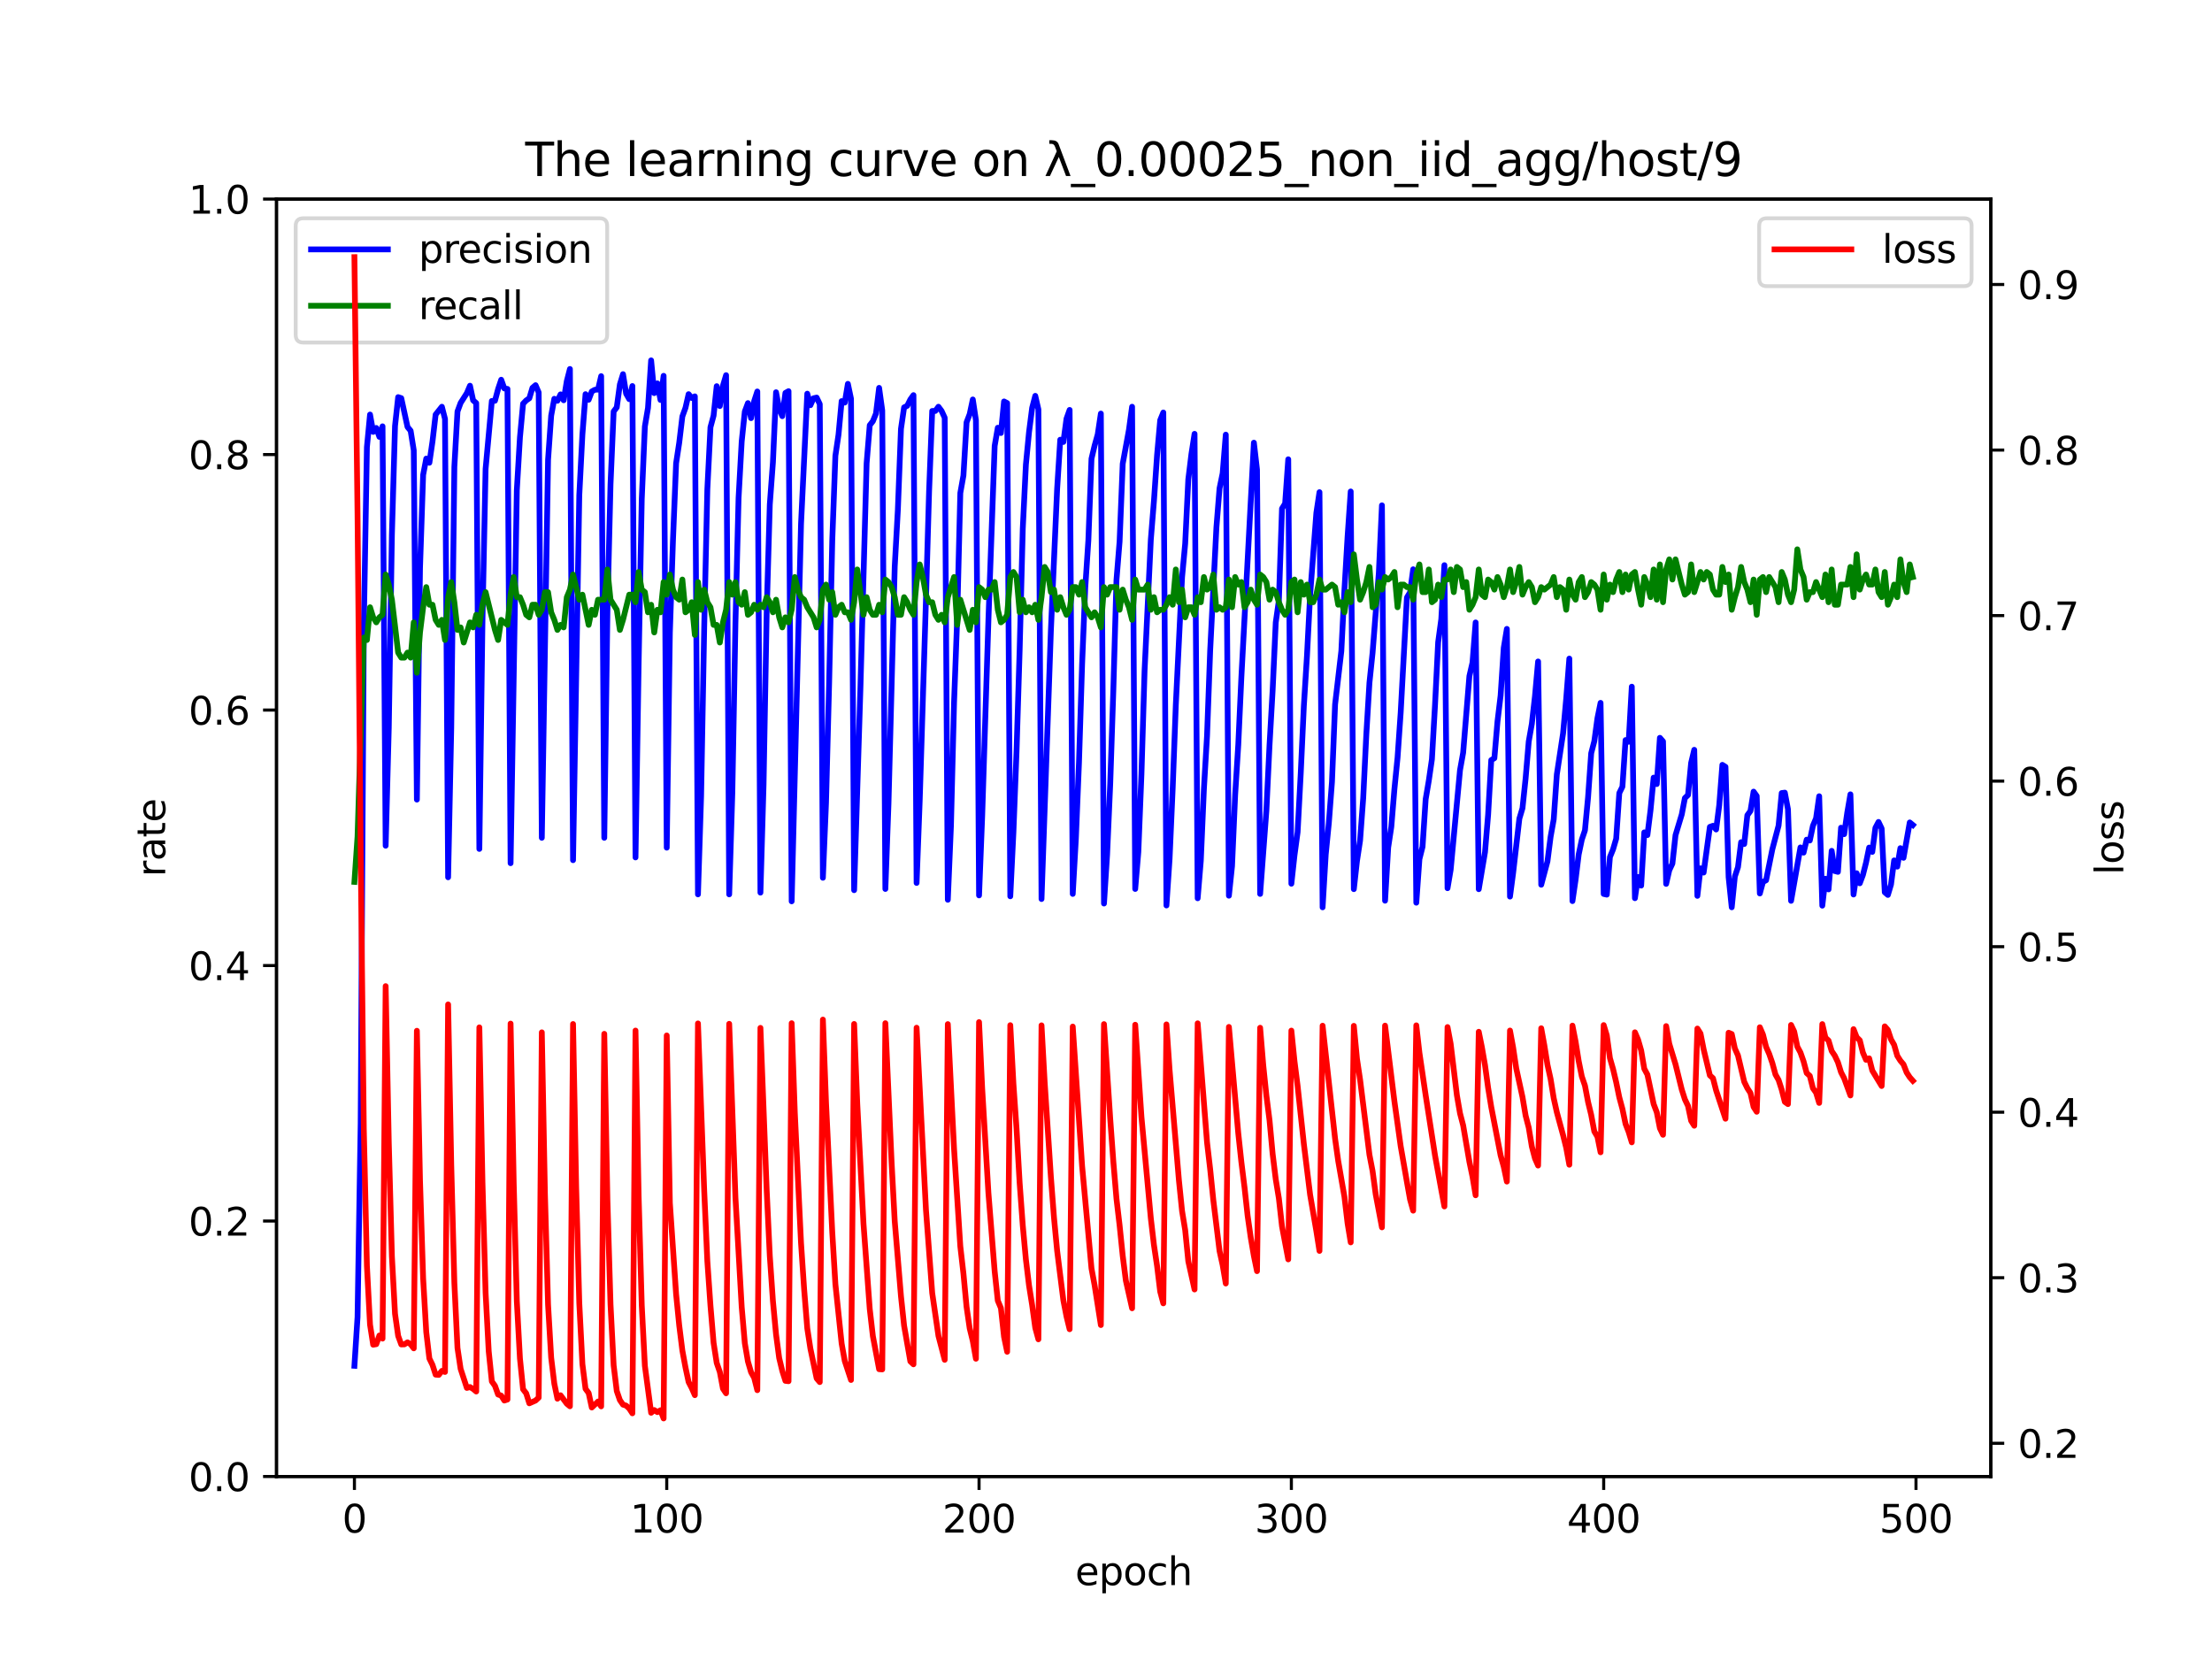 <?xml version="1.0" encoding="utf-8" standalone="no"?>
<!DOCTYPE svg PUBLIC "-//W3C//DTD SVG 1.1//EN"
  "http://www.w3.org/Graphics/SVG/1.1/DTD/svg11.dtd">
<svg xmlns:xlink="http://www.w3.org/1999/xlink" width="576pt" height="432pt" viewBox="0 0 576 432" xmlns="http://www.w3.org/2000/svg" version="1.1">
 <defs>
  <style type="text/css">*{stroke-linejoin: round; stroke-linecap: butt}</style>
 </defs>
 <g id="figure_1">
  <g id="patch_1">
   <path d="M 0 432 
L 576 432 
L 576 0 
L 0 0 
z
" style="fill: #ffffff"/>
  </g>
  <g id="axes_1">
   <g id="patch_2">
    <path d="M 72 384.48 
L 518.4 384.48 
L 518.4 51.84 
L 72 51.84 
z
" style="fill: #ffffff"/>
   </g>
   <g id="matplotlib.axis_1">
    <g id="xtick_1">
     <g id="line2d_1">
      <defs>
       <path id="m563682b16d" d="M 0 0 
L 0 3.5 
" style="stroke: #000000; stroke-width: 0.8"/>
      </defs>
      <g>
       <use xlink:href="#m563682b16d" x="92.291" y="384.48" style="stroke: #000000; stroke-width: 0.8"/>
      </g>
     </g>
     <g id="text_1">
      <!-- 0 -->
      <g transform="translate(89.11 399.078) scale(0.1 -0.1)">
       <defs>
        <path id="DejaVuSans-30" d="M 2034 4250 
Q 1547 4250 1301 3770 
Q 1056 3291 1056 2328 
Q 1056 1369 1301 889 
Q 1547 409 2034 409 
Q 2525 409 2770 889 
Q 3016 1369 3016 2328 
Q 3016 3291 2770 3770 
Q 2525 4250 2034 4250 
z
M 2034 4750 
Q 2819 4750 3233 4129 
Q 3647 3509 3647 2328 
Q 3647 1150 3233 529 
Q 2819 -91 2034 -91 
Q 1250 -91 836 529 
Q 422 1150 422 2328 
Q 422 3509 836 4129 
Q 1250 4750 2034 4750 
z
" transform="scale(0.016)"/>
       </defs>
       <use xlink:href="#DejaVuSans-30"/>
      </g>
     </g>
    </g>
    <g id="xtick_2">
     <g id="line2d_2">
      <g>
       <use xlink:href="#m563682b16d" x="173.617" y="384.48" style="stroke: #000000; stroke-width: 0.8"/>
      </g>
     </g>
     <g id="text_2">
      <!-- 100 -->
      <g transform="translate(164.073 399.078) scale(0.1 -0.1)">
       <defs>
        <path id="DejaVuSans-31" d="M 794 531 
L 1825 531 
L 1825 4091 
L 703 3866 
L 703 4441 
L 1819 4666 
L 2450 4666 
L 2450 531 
L 3481 531 
L 3481 0 
L 794 0 
L 794 531 
z
" transform="scale(0.016)"/>
       </defs>
       <use xlink:href="#DejaVuSans-31"/>
       <use xlink:href="#DejaVuSans-30" x="63.623"/>
       <use xlink:href="#DejaVuSans-30" x="127.246"/>
      </g>
     </g>
    </g>
    <g id="xtick_3">
     <g id="line2d_3">
      <g>
       <use xlink:href="#m563682b16d" x="254.943" y="384.48" style="stroke: #000000; stroke-width: 0.8"/>
      </g>
     </g>
     <g id="text_3">
      <!-- 200 -->
      <g transform="translate(245.4 399.078) scale(0.1 -0.1)">
       <defs>
        <path id="DejaVuSans-32" d="M 1228 531 
L 3431 531 
L 3431 0 
L 469 0 
L 469 531 
Q 828 903 1448 1529 
Q 2069 2156 2228 2338 
Q 2531 2678 2651 2914 
Q 2772 3150 2772 3378 
Q 2772 3750 2511 3984 
Q 2250 4219 1831 4219 
Q 1534 4219 1204 4116 
Q 875 4013 500 3803 
L 500 4441 
Q 881 4594 1212 4672 
Q 1544 4750 1819 4750 
Q 2544 4750 2975 4387 
Q 3406 4025 3406 3419 
Q 3406 3131 3298 2873 
Q 3191 2616 2906 2266 
Q 2828 2175 2409 1742 
Q 1991 1309 1228 531 
z
" transform="scale(0.016)"/>
       </defs>
       <use xlink:href="#DejaVuSans-32"/>
       <use xlink:href="#DejaVuSans-30" x="63.623"/>
       <use xlink:href="#DejaVuSans-30" x="127.246"/>
      </g>
     </g>
    </g>
    <g id="xtick_4">
     <g id="line2d_4">
      <g>
       <use xlink:href="#m563682b16d" x="336.27" y="384.48" style="stroke: #000000; stroke-width: 0.8"/>
      </g>
     </g>
     <g id="text_4">
      <!-- 300 -->
      <g transform="translate(326.726 399.078) scale(0.1 -0.1)">
       <defs>
        <path id="DejaVuSans-33" d="M 2597 2516 
Q 3050 2419 3304 2112 
Q 3559 1806 3559 1356 
Q 3559 666 3084 287 
Q 2609 -91 1734 -91 
Q 1441 -91 1130 -33 
Q 819 25 488 141 
L 488 750 
Q 750 597 1062 519 
Q 1375 441 1716 441 
Q 2309 441 2620 675 
Q 2931 909 2931 1356 
Q 2931 1769 2642 2001 
Q 2353 2234 1838 2234 
L 1294 2234 
L 1294 2753 
L 1863 2753 
Q 2328 2753 2575 2939 
Q 2822 3125 2822 3475 
Q 2822 3834 2567 4026 
Q 2313 4219 1838 4219 
Q 1578 4219 1281 4162 
Q 984 4106 628 3988 
L 628 4550 
Q 988 4650 1302 4700 
Q 1616 4750 1894 4750 
Q 2613 4750 3031 4423 
Q 3450 4097 3450 3541 
Q 3450 3153 3228 2886 
Q 3006 2619 2597 2516 
z
" transform="scale(0.016)"/>
       </defs>
       <use xlink:href="#DejaVuSans-33"/>
       <use xlink:href="#DejaVuSans-30" x="63.623"/>
       <use xlink:href="#DejaVuSans-30" x="127.246"/>
      </g>
     </g>
    </g>
    <g id="xtick_5">
     <g id="line2d_5">
      <g>
       <use xlink:href="#m563682b16d" x="417.596" y="384.48" style="stroke: #000000; stroke-width: 0.8"/>
      </g>
     </g>
     <g id="text_5">
      <!-- 400 -->
      <g transform="translate(408.052 399.078) scale(0.1 -0.1)">
       <defs>
        <path id="DejaVuSans-34" d="M 2419 4116 
L 825 1625 
L 2419 1625 
L 2419 4116 
z
M 2253 4666 
L 3047 4666 
L 3047 1625 
L 3713 1625 
L 3713 1100 
L 3047 1100 
L 3047 0 
L 2419 0 
L 2419 1100 
L 313 1100 
L 313 1709 
L 2253 4666 
z
" transform="scale(0.016)"/>
       </defs>
       <use xlink:href="#DejaVuSans-34"/>
       <use xlink:href="#DejaVuSans-30" x="63.623"/>
       <use xlink:href="#DejaVuSans-30" x="127.246"/>
      </g>
     </g>
    </g>
    <g id="xtick_6">
     <g id="line2d_6">
      <g>
       <use xlink:href="#m563682b16d" x="498.922" y="384.48" style="stroke: #000000; stroke-width: 0.8"/>
      </g>
     </g>
     <g id="text_6">
      <!-- 500 -->
      <g transform="translate(489.379 399.078) scale(0.1 -0.1)">
       <defs>
        <path id="DejaVuSans-35" d="M 691 4666 
L 3169 4666 
L 3169 4134 
L 1269 4134 
L 1269 2991 
Q 1406 3038 1543 3061 
Q 1681 3084 1819 3084 
Q 2600 3084 3056 2656 
Q 3513 2228 3513 1497 
Q 3513 744 3044 326 
Q 2575 -91 1722 -91 
Q 1428 -91 1123 -41 
Q 819 9 494 109 
L 494 744 
Q 775 591 1075 516 
Q 1375 441 1709 441 
Q 2250 441 2565 725 
Q 2881 1009 2881 1497 
Q 2881 1984 2565 2268 
Q 2250 2553 1709 2553 
Q 1456 2553 1204 2497 
Q 953 2441 691 2322 
L 691 4666 
z
" transform="scale(0.016)"/>
       </defs>
       <use xlink:href="#DejaVuSans-35"/>
       <use xlink:href="#DejaVuSans-30" x="63.623"/>
       <use xlink:href="#DejaVuSans-30" x="127.246"/>
      </g>
     </g>
    </g>
    <g id="text_7">
     <!-- epoch -->
     <g transform="translate(279.972 412.757) scale(0.1 -0.1)">
      <defs>
       <path id="DejaVuSans-65" d="M 3597 1894 
L 3597 1613 
L 953 1613 
Q 991 1019 1311 708 
Q 1631 397 2203 397 
Q 2534 397 2845 478 
Q 3156 559 3463 722 
L 3463 178 
Q 3153 47 2828 -22 
Q 2503 -91 2169 -91 
Q 1331 -91 842 396 
Q 353 884 353 1716 
Q 353 2575 817 3079 
Q 1281 3584 2069 3584 
Q 2775 3584 3186 3129 
Q 3597 2675 3597 1894 
z
M 3022 2063 
Q 3016 2534 2758 2815 
Q 2500 3097 2075 3097 
Q 1594 3097 1305 2825 
Q 1016 2553 972 2059 
L 3022 2063 
z
" transform="scale(0.016)"/>
       <path id="DejaVuSans-70" d="M 1159 525 
L 1159 -1331 
L 581 -1331 
L 581 3500 
L 1159 3500 
L 1159 2969 
Q 1341 3281 1617 3432 
Q 1894 3584 2278 3584 
Q 2916 3584 3314 3078 
Q 3713 2572 3713 1747 
Q 3713 922 3314 415 
Q 2916 -91 2278 -91 
Q 1894 -91 1617 61 
Q 1341 213 1159 525 
z
M 3116 1747 
Q 3116 2381 2855 2742 
Q 2594 3103 2138 3103 
Q 1681 3103 1420 2742 
Q 1159 2381 1159 1747 
Q 1159 1113 1420 752 
Q 1681 391 2138 391 
Q 2594 391 2855 752 
Q 3116 1113 3116 1747 
z
" transform="scale(0.016)"/>
       <path id="DejaVuSans-6f" d="M 1959 3097 
Q 1497 3097 1228 2736 
Q 959 2375 959 1747 
Q 959 1119 1226 758 
Q 1494 397 1959 397 
Q 2419 397 2687 759 
Q 2956 1122 2956 1747 
Q 2956 2369 2687 2733 
Q 2419 3097 1959 3097 
z
M 1959 3584 
Q 2709 3584 3137 3096 
Q 3566 2609 3566 1747 
Q 3566 888 3137 398 
Q 2709 -91 1959 -91 
Q 1206 -91 779 398 
Q 353 888 353 1747 
Q 353 2609 779 3096 
Q 1206 3584 1959 3584 
z
" transform="scale(0.016)"/>
       <path id="DejaVuSans-63" d="M 3122 3366 
L 3122 2828 
Q 2878 2963 2633 3030 
Q 2388 3097 2138 3097 
Q 1578 3097 1268 2742 
Q 959 2388 959 1747 
Q 959 1106 1268 751 
Q 1578 397 2138 397 
Q 2388 397 2633 464 
Q 2878 531 3122 666 
L 3122 134 
Q 2881 22 2623 -34 
Q 2366 -91 2075 -91 
Q 1284 -91 818 406 
Q 353 903 353 1747 
Q 353 2603 823 3093 
Q 1294 3584 2113 3584 
Q 2378 3584 2631 3529 
Q 2884 3475 3122 3366 
z
" transform="scale(0.016)"/>
       <path id="DejaVuSans-68" d="M 3513 2113 
L 3513 0 
L 2938 0 
L 2938 2094 
Q 2938 2591 2744 2837 
Q 2550 3084 2163 3084 
Q 1697 3084 1428 2787 
Q 1159 2491 1159 1978 
L 1159 0 
L 581 0 
L 581 4863 
L 1159 4863 
L 1159 2956 
Q 1366 3272 1645 3428 
Q 1925 3584 2291 3584 
Q 2894 3584 3203 3211 
Q 3513 2838 3513 2113 
z
" transform="scale(0.016)"/>
      </defs>
      <use xlink:href="#DejaVuSans-65"/>
      <use xlink:href="#DejaVuSans-70" x="61.523"/>
      <use xlink:href="#DejaVuSans-6f" x="125"/>
      <use xlink:href="#DejaVuSans-63" x="186.182"/>
      <use xlink:href="#DejaVuSans-68" x="241.162"/>
     </g>
    </g>
   </g>
   <g id="matplotlib.axis_2">
    <g id="ytick_1">
     <g id="line2d_7">
      <defs>
       <path id="m901cb15c39" d="M 0 0 
L -3.5 0 
" style="stroke: #000000; stroke-width: 0.8"/>
      </defs>
      <g>
       <use xlink:href="#m901cb15c39" x="72" y="384.48" style="stroke: #000000; stroke-width: 0.8"/>
      </g>
     </g>
     <g id="text_8">
      <!-- 0.0 -->
      <g transform="translate(49.097 388.279) scale(0.1 -0.1)">
       <defs>
        <path id="DejaVuSans-2e" d="M 684 794 
L 1344 794 
L 1344 0 
L 684 0 
L 684 794 
z
" transform="scale(0.016)"/>
       </defs>
       <use xlink:href="#DejaVuSans-30"/>
       <use xlink:href="#DejaVuSans-2e" x="63.623"/>
       <use xlink:href="#DejaVuSans-30" x="95.41"/>
      </g>
     </g>
    </g>
    <g id="ytick_2">
     <g id="line2d_8">
      <g>
       <use xlink:href="#m901cb15c39" x="72" y="317.952" style="stroke: #000000; stroke-width: 0.8"/>
      </g>
     </g>
     <g id="text_9">
      <!-- 0.2 -->
      <g transform="translate(49.097 321.751) scale(0.1 -0.1)">
       <use xlink:href="#DejaVuSans-30"/>
       <use xlink:href="#DejaVuSans-2e" x="63.623"/>
       <use xlink:href="#DejaVuSans-32" x="95.41"/>
      </g>
     </g>
    </g>
    <g id="ytick_3">
     <g id="line2d_9">
      <g>
       <use xlink:href="#m901cb15c39" x="72" y="251.424" style="stroke: #000000; stroke-width: 0.8"/>
      </g>
     </g>
     <g id="text_10">
      <!-- 0.4 -->
      <g transform="translate(49.097 255.223) scale(0.1 -0.1)">
       <use xlink:href="#DejaVuSans-30"/>
       <use xlink:href="#DejaVuSans-2e" x="63.623"/>
       <use xlink:href="#DejaVuSans-34" x="95.41"/>
      </g>
     </g>
    </g>
    <g id="ytick_4">
     <g id="line2d_10">
      <g>
       <use xlink:href="#m901cb15c39" x="72" y="184.896" style="stroke: #000000; stroke-width: 0.8"/>
      </g>
     </g>
     <g id="text_11">
      <!-- 0.6 -->
      <g transform="translate(49.097 188.695) scale(0.1 -0.1)">
       <defs>
        <path id="DejaVuSans-36" d="M 2113 2584 
Q 1688 2584 1439 2293 
Q 1191 2003 1191 1497 
Q 1191 994 1439 701 
Q 1688 409 2113 409 
Q 2538 409 2786 701 
Q 3034 994 3034 1497 
Q 3034 2003 2786 2293 
Q 2538 2584 2113 2584 
z
M 3366 4563 
L 3366 3988 
Q 3128 4100 2886 4159 
Q 2644 4219 2406 4219 
Q 1781 4219 1451 3797 
Q 1122 3375 1075 2522 
Q 1259 2794 1537 2939 
Q 1816 3084 2150 3084 
Q 2853 3084 3261 2657 
Q 3669 2231 3669 1497 
Q 3669 778 3244 343 
Q 2819 -91 2113 -91 
Q 1303 -91 875 529 
Q 447 1150 447 2328 
Q 447 3434 972 4092 
Q 1497 4750 2381 4750 
Q 2619 4750 2861 4703 
Q 3103 4656 3366 4563 
z
" transform="scale(0.016)"/>
       </defs>
       <use xlink:href="#DejaVuSans-30"/>
       <use xlink:href="#DejaVuSans-2e" x="63.623"/>
       <use xlink:href="#DejaVuSans-36" x="95.41"/>
      </g>
     </g>
    </g>
    <g id="ytick_5">
     <g id="line2d_11">
      <g>
       <use xlink:href="#m901cb15c39" x="72" y="118.368" style="stroke: #000000; stroke-width: 0.8"/>
      </g>
     </g>
     <g id="text_12">
      <!-- 0.8 -->
      <g transform="translate(49.097 122.167) scale(0.1 -0.1)">
       <defs>
        <path id="DejaVuSans-38" d="M 2034 2216 
Q 1584 2216 1326 1975 
Q 1069 1734 1069 1313 
Q 1069 891 1326 650 
Q 1584 409 2034 409 
Q 2484 409 2743 651 
Q 3003 894 3003 1313 
Q 3003 1734 2745 1975 
Q 2488 2216 2034 2216 
z
M 1403 2484 
Q 997 2584 770 2862 
Q 544 3141 544 3541 
Q 544 4100 942 4425 
Q 1341 4750 2034 4750 
Q 2731 4750 3128 4425 
Q 3525 4100 3525 3541 
Q 3525 3141 3298 2862 
Q 3072 2584 2669 2484 
Q 3125 2378 3379 2068 
Q 3634 1759 3634 1313 
Q 3634 634 3220 271 
Q 2806 -91 2034 -91 
Q 1263 -91 848 271 
Q 434 634 434 1313 
Q 434 1759 690 2068 
Q 947 2378 1403 2484 
z
M 1172 3481 
Q 1172 3119 1398 2916 
Q 1625 2713 2034 2713 
Q 2441 2713 2670 2916 
Q 2900 3119 2900 3481 
Q 2900 3844 2670 4047 
Q 2441 4250 2034 4250 
Q 1625 4250 1398 4047 
Q 1172 3844 1172 3481 
z
" transform="scale(0.016)"/>
       </defs>
       <use xlink:href="#DejaVuSans-30"/>
       <use xlink:href="#DejaVuSans-2e" x="63.623"/>
       <use xlink:href="#DejaVuSans-38" x="95.41"/>
      </g>
     </g>
    </g>
    <g id="ytick_6">
     <g id="line2d_12">
      <g>
       <use xlink:href="#m901cb15c39" x="72" y="51.84" style="stroke: #000000; stroke-width: 0.8"/>
      </g>
     </g>
     <g id="text_13">
      <!-- 1.0 -->
      <g transform="translate(49.097 55.639) scale(0.1 -0.1)">
       <use xlink:href="#DejaVuSans-31"/>
       <use xlink:href="#DejaVuSans-2e" x="63.623"/>
       <use xlink:href="#DejaVuSans-30" x="95.41"/>
      </g>
     </g>
    </g>
    <g id="text_14">
     <!-- rate -->
     <g transform="translate(43.017 228.316) rotate(-90) scale(0.1 -0.1)">
      <defs>
       <path id="DejaVuSans-72" d="M 2631 2963 
Q 2534 3019 2420 3045 
Q 2306 3072 2169 3072 
Q 1681 3072 1420 2755 
Q 1159 2438 1159 1844 
L 1159 0 
L 581 0 
L 581 3500 
L 1159 3500 
L 1159 2956 
Q 1341 3275 1631 3429 
Q 1922 3584 2338 3584 
Q 2397 3584 2469 3576 
Q 2541 3569 2628 3553 
L 2631 2963 
z
" transform="scale(0.016)"/>
       <path id="DejaVuSans-61" d="M 2194 1759 
Q 1497 1759 1228 1600 
Q 959 1441 959 1056 
Q 959 750 1161 570 
Q 1363 391 1709 391 
Q 2188 391 2477 730 
Q 2766 1069 2766 1631 
L 2766 1759 
L 2194 1759 
z
M 3341 1997 
L 3341 0 
L 2766 0 
L 2766 531 
Q 2569 213 2275 61 
Q 1981 -91 1556 -91 
Q 1019 -91 701 211 
Q 384 513 384 1019 
Q 384 1609 779 1909 
Q 1175 2209 1959 2209 
L 2766 2209 
L 2766 2266 
Q 2766 2663 2505 2880 
Q 2244 3097 1772 3097 
Q 1472 3097 1187 3025 
Q 903 2953 641 2809 
L 641 3341 
Q 956 3463 1253 3523 
Q 1550 3584 1831 3584 
Q 2591 3584 2966 3190 
Q 3341 2797 3341 1997 
z
" transform="scale(0.016)"/>
       <path id="DejaVuSans-74" d="M 1172 4494 
L 1172 3500 
L 2356 3500 
L 2356 3053 
L 1172 3053 
L 1172 1153 
Q 1172 725 1289 603 
Q 1406 481 1766 481 
L 2356 481 
L 2356 0 
L 1766 0 
Q 1100 0 847 248 
Q 594 497 594 1153 
L 594 3053 
L 172 3053 
L 172 3500 
L 594 3500 
L 594 4494 
L 1172 4494 
z
" transform="scale(0.016)"/>
      </defs>
      <use xlink:href="#DejaVuSans-72"/>
      <use xlink:href="#DejaVuSans-61" x="41.113"/>
      <use xlink:href="#DejaVuSans-74" x="102.393"/>
      <use xlink:href="#DejaVuSans-65" x="141.602"/>
     </g>
    </g>
   </g>
   <g id="line2d_13">
    <path d="M 92.291 355.65 
L 93.104 342.961 
L 93.917 292.566 
L 94.731 163.384 
L 95.544 116.43 
L 96.357 107.948 
L 97.17 112.465 
L 97.984 111.441 
L 98.797 113.763 
L 99.61 111.012 
L 100.424 220.225 
L 101.237 189.522 
L 102.05 139.228 
L 102.863 110.922 
L 103.677 103.412 
L 104.49 103.68 
L 106.116 111.18 
L 106.93 112.168 
L 107.743 117.264 
L 108.556 208.214 
L 109.369 147.889 
L 110.183 123.66 
L 110.996 119.419 
L 111.809 120.504 
L 112.622 114.94 
L 113.436 107.958 
L 115.062 105.914 
L 115.876 109.077 
L 116.689 228.443 
L 117.502 189.617 
L 118.315 121.55 
L 119.129 107.142 
L 119.942 104.93 
L 121.568 102.368 
L 122.382 100.437 
L 123.195 104.231 
L 124.008 104.964 
L 124.821 221.061 
L 125.635 161.431 
L 126.448 122.106 
L 128.074 104.405 
L 128.888 104.362 
L 129.701 101.31 
L 130.514 98.88 
L 131.328 101.151 
L 132.141 101.275 
L 132.954 224.776 
L 134.581 127.641 
L 135.394 113.871 
L 136.207 105.127 
L 137.02 104.276 
L 137.834 103.712 
L 138.647 100.999 
L 139.46 100.299 
L 140.273 102.19 
L 141.087 218.16 
L 142.713 119.726 
L 143.526 108.22 
L 144.34 103.841 
L 145.153 104.362 
L 145.966 102.695 
L 146.78 104.231 
L 147.593 99.243 
L 148.406 96.083 
L 149.219 223.988 
L 150.846 128.942 
L 151.659 113.095 
L 152.472 102.637 
L 153.286 104.1 
L 154.099 101.941 
L 154.912 101.488 
L 155.725 101.451 
L 156.539 97.949 
L 157.352 218.16 
L 158.165 159.385 
L 158.978 126.09 
L 159.792 107.146 
L 160.605 106.066 
L 161.418 100.086 
L 162.232 97.43 
L 163.045 102.512 
L 163.858 103.94 
L 164.671 100.519 
L 165.485 223.27 
L 166.298 172.746 
L 167.111 129.938 
L 167.924 111.045 
L 168.738 106.198 
L 169.551 93.84 
L 170.364 102.368 
L 171.177 99.833 
L 171.991 104.147 
L 172.804 97.861 
L 173.617 220.733 
L 174.43 164.766 
L 175.244 140.544 
L 176.057 120.636 
L 176.87 115.274 
L 177.684 108.443 
L 178.497 106.198 
L 179.31 102.637 
L 180.123 103.638 
L 180.937 103.21 
L 181.75 232.892 
L 182.563 207.347 
L 183.376 163.139 
L 184.19 127.406 
L 185.003 111.24 
L 185.816 108.234 
L 186.629 100.56 
L 187.443 105.736 
L 188.256 100.437 
L 189.069 97.693 
L 189.882 232.892 
L 190.696 206.462 
L 191.509 162.094 
L 192.322 129.676 
L 193.136 114.94 
L 193.949 107.148 
L 194.762 104.964 
L 195.575 108.887 
L 196.389 104.447 
L 197.202 101.941 
L 198.015 232.441 
L 198.828 204.322 
L 199.642 159.497 
L 200.455 131.353 
L 201.268 120.37 
L 202.081 102.142 
L 202.895 106.465 
L 203.708 108.372 
L 204.521 102.315 
L 205.334 101.861 
L 206.148 234.705 
L 207.774 169.242 
L 208.588 136.422 
L 210.214 102.512 
L 211.027 105.518 
L 211.841 103.712 
L 212.654 103.528 
L 213.467 105.227 
L 214.28 228.569 
L 215.094 208.989 
L 215.907 177.768 
L 216.72 140.729 
L 217.533 118.679 
L 218.347 113.178 
L 219.16 104.447 
L 219.973 104.834 
L 220.786 99.953 
L 221.6 103.841 
L 222.413 231.8 
L 224.039 179.644 
L 225.666 120.636 
L 226.479 110.728 
L 227.293 109.69 
L 228.106 107.685 
L 228.919 100.999 
L 229.732 106.875 
L 230.546 231.483 
L 231.359 209.276 
L 232.985 147.559 
L 233.799 132.792 
L 234.612 111.667 
L 235.425 106.083 
L 236.238 105.673 
L 237.052 104.019 
L 237.865 102.889 
L 238.678 229.916 
L 239.491 208.434 
L 241.118 156.198 
L 241.931 127.978 
L 242.745 107.013 
L 243.558 107.01 
L 244.371 105.914 
L 245.184 107.01 
L 245.998 108.771 
L 246.811 234.297 
L 247.624 215.04 
L 248.437 182.863 
L 249.251 160.957 
L 250.064 128.377 
L 250.877 123.824 
L 251.69 109.971 
L 252.504 107.829 
L 253.317 104.019 
L 254.13 109.444 
L 254.943 233.163 
L 255.757 212.543 
L 257.383 161.453 
L 259.01 116.1 
L 259.823 111.382 
L 260.636 112.757 
L 261.45 104.535 
L 262.263 104.964 
L 263.076 233.395 
L 263.889 216.758 
L 264.703 195.684 
L 265.516 169.205 
L 266.329 137.66 
L 267.142 120.98 
L 267.956 112.535 
L 268.769 106.198 
L 269.582 103.078 
L 270.395 106.599 
L 271.209 234.103 
L 273.649 164.184 
L 275.275 127.338 
L 276.088 114.5 
L 276.902 115.088 
L 277.715 109.025 
L 278.528 106.742 
L 279.341 232.772 
L 280.155 218.395 
L 280.968 198.499 
L 281.781 172.854 
L 282.594 153.107 
L 283.408 140.686 
L 284.221 119.456 
L 285.034 116.02 
L 285.847 113.116 
L 286.661 107.691 
L 287.474 235.278 
L 288.287 222.555 
L 289.101 204.108 
L 289.914 179.555 
L 290.727 151.037 
L 291.54 141.016 
L 292.354 120.765 
L 293.98 111.889 
L 294.793 105.914 
L 295.607 231.483 
L 296.42 221.856 
L 297.233 201.528 
L 298.046 174.643 
L 299.673 140.497 
L 300.486 130.451 
L 301.299 118.523 
L 302.113 109.412 
L 302.926 107.414 
L 303.739 235.78 
L 304.553 223.689 
L 305.366 205.207 
L 306.179 183.557 
L 307.806 150.301 
L 308.619 141.589 
L 309.432 124.84 
L 310.245 118.214 
L 311.059 112.97 
L 311.872 233.908 
L 312.685 224.166 
L 313.498 205.366 
L 314.312 191.582 
L 315.125 169.422 
L 316.751 137.335 
L 317.565 127.169 
L 318.378 123.228 
L 319.191 113.178 
L 320.005 233.241 
L 320.818 225.532 
L 321.631 206.973 
L 322.444 193.939 
L 323.258 176.213 
L 326.511 115.274 
L 327.324 122.308 
L 328.137 232.779 
L 329.764 211.077 
L 330.577 194.087 
L 331.39 179.778 
L 332.203 162.086 
L 333.017 156.365 
L 333.83 132.436 
L 334.643 131.111 
L 335.457 119.6 
L 336.27 230.118 
L 337.083 222.704 
L 337.896 216.692 
L 338.71 201.399 
L 339.523 183.749 
L 340.336 170.769 
L 341.149 155.005 
L 342.776 133.566 
L 343.589 128.16 
L 344.402 236.266 
L 345.216 222.531 
L 346.029 214.303 
L 346.842 203.597 
L 347.655 183.415 
L 349.282 169.534 
L 350.095 153.517 
L 350.909 139.707 
L 351.722 127.978 
L 352.535 231.532 
L 353.348 224.237 
L 354.162 218.874 
L 354.975 207.844 
L 355.788 191.211 
L 356.601 177.797 
L 357.415 169.974 
L 359.041 149.247 
L 359.854 131.587 
L 360.668 234.54 
L 361.481 220.69 
L 362.294 215.317 
L 363.107 205.443 
L 363.921 197.268 
L 364.734 185.57 
L 366.361 155.587 
L 367.174 154.241 
L 367.987 148.238 
L 368.8 235.063 
L 369.614 223.711 
L 370.427 220.496 
L 371.24 208.11 
L 372.053 203.314 
L 372.867 197.706 
L 373.68 183.51 
L 374.493 167.221 
L 375.306 161.227 
L 376.12 147.166 
L 376.933 231.285 
L 377.746 226.498 
L 380.186 200.532 
L 380.999 196.002 
L 382.626 176.05 
L 383.439 172.522 
L 384.252 162.083 
L 385.066 231.542 
L 386.692 221.887 
L 387.505 212.108 
L 388.319 197.928 
L 389.132 197.436 
L 389.945 187.87 
L 390.758 181.104 
L 391.572 168.697 
L 392.385 163.762 
L 393.198 233.471 
L 394.011 227.338 
L 395.638 213.178 
L 396.451 210.453 
L 397.264 202.712 
L 398.078 193.091 
L 398.891 188.45 
L 399.704 181.265 
L 400.518 172.247 
L 401.331 230.383 
L 402.957 224.286 
L 403.771 217.925 
L 404.584 213.367 
L 405.397 201.659 
L 407.024 190.944 
L 407.837 181.952 
L 408.65 171.495 
L 409.463 234.642 
L 410.277 229.099 
L 411.09 222.495 
L 411.903 218.625 
L 412.716 216.232 
L 413.53 207.576 
L 414.343 196.143 
L 415.156 193.009 
L 415.97 187.028 
L 416.783 183.022 
L 417.596 232.779 
L 418.409 232.963 
L 419.223 223.172 
L 420.036 221.184 
L 420.849 218.393 
L 421.662 206.51 
L 422.476 204.854 
L 423.289 192.717 
L 424.102 193.158 
L 424.915 178.806 
L 425.729 233.89 
L 426.542 228.361 
L 427.355 230.612 
L 428.168 216.751 
L 428.982 217.452 
L 429.795 210.95 
L 430.608 202.489 
L 431.422 204.17 
L 432.235 192.123 
L 433.048 193.06 
L 433.861 230.162 
L 434.675 226.617 
L 435.488 224.885 
L 436.301 217.472 
L 437.928 212.072 
L 438.741 207.812 
L 439.554 207.038 
L 440.367 198.653 
L 441.181 195.247 
L 441.994 233.28 
L 442.807 226.101 
L 443.62 227.216 
L 445.247 215.325 
L 446.06 215.031 
L 446.874 215.994 
L 447.687 209.669 
L 448.5 199.167 
L 449.313 199.68 
L 450.127 228.405 
L 450.94 236.257 
L 451.753 228.233 
L 452.566 225.802 
L 453.38 219.304 
L 454.193 219.784 
L 455.006 212.29 
L 455.819 211.168 
L 456.633 206.137 
L 457.446 207.279 
L 458.259 232.66 
L 459.072 229.653 
L 459.886 229.219 
L 461.512 221.151 
L 463.139 214.985 
L 463.952 206.51 
L 464.765 206.405 
L 465.579 210.713 
L 466.392 234.576 
L 468.832 220.663 
L 469.645 222.028 
L 470.458 218.637 
L 471.271 218.868 
L 472.085 215.022 
L 472.898 213.091 
L 473.711 207.34 
L 474.524 235.835 
L 475.338 228.813 
L 476.151 231.598 
L 476.964 221.554 
L 477.778 226.818 
L 478.591 227.033 
L 479.404 215.535 
L 480.217 217.215 
L 481.031 211.566 
L 481.844 206.842 
L 482.657 232.925 
L 483.47 227.388 
L 484.284 230.009 
L 485.097 227.84 
L 485.91 224.634 
L 486.723 220.705 
L 487.537 221.836 
L 488.35 215.58 
L 489.163 214.032 
L 489.976 215.743 
L 490.79 232.355 
L 491.603 233.041 
L 492.416 230.308 
L 493.23 224.051 
L 494.043 225.668 
L 494.856 220.857 
L 495.669 223.379 
L 497.296 214.161 
L 498.109 214.834 
L 498.109 214.834 
" clip-path="url(#pf897b2c67e)" style="fill: none; stroke: #0000ff; stroke-width: 1.5; stroke-linecap: square"/>
   </g>
   <g id="line2d_14">
    <path d="M 92.291 229.642 
L 93.104 217.832 
L 94.731 166 
L 95.544 166.657 
L 96.357 158.127 
L 97.17 160.752 
L 97.984 162.064 
L 98.797 160.752 
L 99.61 160.096 
L 100.424 149.598 
L 101.237 152.222 
L 102.05 156.159 
L 103.677 169.937 
L 104.49 171.249 
L 105.303 171.249 
L 106.116 169.937 
L 106.93 171.249 
L 107.743 162.064 
L 108.556 175.186 
L 109.369 164.688 
L 110.183 158.127 
L 110.996 152.879 
L 111.809 157.471 
L 112.622 157.471 
L 113.436 161.408 
L 114.249 162.72 
L 115.062 161.408 
L 115.876 166.657 
L 116.689 155.503 
L 117.502 151.566 
L 118.315 156.815 
L 119.129 164.032 
L 119.942 163.376 
L 120.755 167.313 
L 122.382 162.064 
L 123.195 163.376 
L 124.008 160.096 
L 124.821 162.72 
L 125.635 157.471 
L 126.448 154.191 
L 128.888 164.032 
L 129.701 166.657 
L 130.514 161.408 
L 132.141 162.72 
L 132.954 154.847 
L 133.767 150.254 
L 134.581 155.503 
L 135.394 155.503 
L 136.207 157.471 
L 137.02 160.096 
L 137.834 160.752 
L 138.647 157.471 
L 139.46 157.471 
L 140.273 160.096 
L 141.087 158.783 
L 141.9 154.191 
L 142.713 154.191 
L 143.526 159.44 
L 144.34 161.408 
L 145.153 164.032 
L 145.966 162.72 
L 146.78 163.376 
L 147.593 155.503 
L 148.406 153.535 
L 149.219 149.598 
L 150.846 156.159 
L 151.659 154.847 
L 153.286 162.72 
L 154.099 158.783 
L 154.912 160.096 
L 155.725 156.159 
L 157.352 156.159 
L 158.165 148.286 
L 158.978 156.159 
L 160.605 158.783 
L 161.418 164.032 
L 162.232 161.408 
L 163.858 154.847 
L 164.671 154.847 
L 165.485 156.815 
L 166.298 148.942 
L 167.111 153.535 
L 167.924 154.191 
L 168.738 159.44 
L 169.551 157.471 
L 170.364 164.688 
L 171.177 158.783 
L 171.991 159.44 
L 172.804 151.566 
L 173.617 154.847 
L 174.43 149.598 
L 175.244 153.535 
L 176.057 155.503 
L 176.87 156.159 
L 177.684 150.91 
L 178.497 159.44 
L 179.31 158.783 
L 180.123 156.815 
L 180.937 165.344 
L 181.75 151.566 
L 182.563 158.783 
L 183.376 153.535 
L 184.19 156.815 
L 185.003 158.127 
L 185.816 162.72 
L 186.629 162.72 
L 187.443 167.313 
L 188.256 162.064 
L 189.069 158.783 
L 189.882 151.566 
L 190.696 154.847 
L 191.509 151.566 
L 192.322 156.815 
L 193.136 157.471 
L 193.949 154.191 
L 194.762 160.096 
L 195.575 159.44 
L 196.389 157.471 
L 197.202 158.783 
L 198.015 157.471 
L 198.828 158.127 
L 199.642 155.503 
L 200.455 156.815 
L 201.268 159.44 
L 202.081 156.159 
L 202.895 160.752 
L 203.708 163.376 
L 204.521 160.752 
L 205.334 162.064 
L 206.148 158.783 
L 206.961 150.254 
L 207.774 153.535 
L 208.588 155.503 
L 209.401 156.159 
L 210.214 158.127 
L 211.841 160.752 
L 212.654 163.376 
L 213.467 161.408 
L 214.28 153.535 
L 215.094 152.222 
L 215.907 156.159 
L 216.72 154.191 
L 217.533 160.096 
L 218.347 158.127 
L 219.16 157.471 
L 219.973 159.44 
L 220.786 159.44 
L 221.6 161.408 
L 222.413 156.815 
L 223.226 148.286 
L 224.853 160.096 
L 225.666 155.503 
L 226.479 158.783 
L 227.293 160.096 
L 228.106 160.096 
L 228.919 157.471 
L 229.732 159.44 
L 230.546 150.91 
L 231.359 151.566 
L 232.172 152.879 
L 232.985 155.503 
L 233.799 160.096 
L 234.612 160.096 
L 235.425 155.503 
L 236.238 156.815 
L 237.052 158.783 
L 237.865 160.096 
L 238.678 151.566 
L 239.491 146.974 
L 240.305 150.254 
L 241.118 154.847 
L 241.931 156.815 
L 242.745 156.815 
L 243.558 160.096 
L 244.371 161.408 
L 245.184 160.096 
L 245.998 162.064 
L 246.811 155.503 
L 248.437 150.254 
L 249.251 162.72 
L 250.064 156.159 
L 252.504 164.032 
L 253.317 158.783 
L 254.13 162.064 
L 254.943 152.879 
L 255.757 153.535 
L 256.57 155.503 
L 257.383 153.535 
L 258.197 153.535 
L 259.01 151.566 
L 259.823 158.783 
L 260.636 162.064 
L 261.45 161.408 
L 262.263 160.096 
L 263.076 150.254 
L 263.889 148.942 
L 264.703 150.254 
L 265.516 159.44 
L 266.329 156.159 
L 267.142 159.44 
L 267.956 158.127 
L 268.769 159.44 
L 269.582 157.471 
L 270.395 161.408 
L 271.209 155.503 
L 272.022 147.63 
L 272.835 148.942 
L 273.649 154.191 
L 274.462 153.535 
L 275.275 158.783 
L 276.088 155.503 
L 276.902 158.127 
L 277.715 160.096 
L 278.528 158.783 
L 279.341 152.879 
L 280.155 152.879 
L 280.968 154.847 
L 281.781 151.566 
L 282.594 158.127 
L 284.221 160.752 
L 285.034 159.44 
L 285.847 160.752 
L 286.661 163.376 
L 287.474 152.879 
L 288.287 154.847 
L 289.101 152.879 
L 290.727 152.879 
L 291.54 158.783 
L 292.354 153.535 
L 293.167 156.159 
L 293.98 158.127 
L 294.793 161.408 
L 295.607 150.91 
L 296.42 153.535 
L 298.046 153.535 
L 298.86 152.222 
L 299.673 158.783 
L 300.486 155.503 
L 301.299 159.44 
L 302.113 158.783 
L 302.926 158.783 
L 303.739 157.471 
L 304.553 155.503 
L 305.366 157.471 
L 306.179 148.286 
L 306.992 156.815 
L 307.806 153.535 
L 308.619 160.752 
L 309.432 158.127 
L 310.245 158.127 
L 311.059 160.096 
L 311.872 155.503 
L 312.685 156.815 
L 313.498 150.254 
L 314.312 153.535 
L 315.125 152.879 
L 315.938 149.598 
L 316.751 158.783 
L 317.565 158.127 
L 318.378 158.783 
L 319.191 158.127 
L 320.005 150.91 
L 320.818 158.127 
L 321.631 150.254 
L 322.444 152.222 
L 323.258 151.566 
L 324.071 158.127 
L 324.884 156.815 
L 325.697 153.535 
L 326.511 156.159 
L 327.324 157.471 
L 328.137 149.598 
L 328.95 150.254 
L 329.764 151.566 
L 330.577 156.159 
L 331.39 153.535 
L 332.203 154.191 
L 333.017 156.815 
L 333.83 158.783 
L 334.643 160.096 
L 335.457 158.783 
L 336.27 151.566 
L 337.083 150.91 
L 337.896 159.44 
L 338.71 151.566 
L 339.523 154.847 
L 340.336 152.222 
L 341.149 156.815 
L 341.963 156.815 
L 342.776 154.847 
L 343.589 150.91 
L 344.402 153.535 
L 345.216 153.535 
L 346.842 152.222 
L 347.655 152.879 
L 348.469 157.471 
L 349.282 156.815 
L 350.095 159.44 
L 350.909 154.191 
L 351.722 156.815 
L 352.535 144.349 
L 353.348 150.91 
L 354.162 156.159 
L 354.975 154.191 
L 355.788 151.566 
L 356.601 147.63 
L 357.415 158.127 
L 358.228 157.471 
L 359.041 151.566 
L 359.854 153.535 
L 360.668 150.254 
L 361.481 150.91 
L 362.294 150.254 
L 363.107 148.942 
L 363.921 158.127 
L 364.734 152.222 
L 365.547 152.222 
L 366.361 152.879 
L 367.174 152.879 
L 367.987 156.159 
L 368.8 149.598 
L 369.614 146.974 
L 370.427 154.191 
L 371.24 154.191 
L 372.053 148.286 
L 372.867 156.815 
L 373.68 156.159 
L 374.493 152.222 
L 375.306 155.503 
L 376.12 150.91 
L 376.933 150.91 
L 377.746 148.286 
L 378.559 154.191 
L 379.373 147.63 
L 380.186 148.286 
L 380.999 152.879 
L 381.812 151.566 
L 382.626 158.783 
L 383.439 157.471 
L 384.252 155.503 
L 385.066 148.286 
L 385.879 154.847 
L 386.692 155.503 
L 387.505 150.91 
L 388.319 151.566 
L 389.132 153.535 
L 389.945 150.254 
L 390.758 152.222 
L 391.572 155.503 
L 392.385 152.879 
L 393.198 148.286 
L 394.011 154.191 
L 394.825 151.566 
L 395.638 147.63 
L 396.451 154.847 
L 397.264 152.879 
L 398.078 151.566 
L 398.891 152.879 
L 399.704 156.815 
L 400.518 155.503 
L 401.331 152.879 
L 402.144 153.535 
L 403.771 152.222 
L 404.584 150.254 
L 405.397 155.503 
L 406.21 152.879 
L 407.024 153.535 
L 407.837 158.783 
L 408.65 150.91 
L 409.463 154.847 
L 410.277 156.159 
L 411.09 151.566 
L 411.903 150.254 
L 412.716 155.503 
L 413.53 154.191 
L 414.343 151.566 
L 415.156 152.222 
L 415.97 153.535 
L 416.783 158.783 
L 417.596 149.598 
L 418.409 156.159 
L 419.223 152.222 
L 420.036 154.191 
L 420.849 150.91 
L 421.662 148.942 
L 422.476 154.191 
L 423.289 149.598 
L 424.102 153.535 
L 424.915 149.598 
L 425.729 148.942 
L 426.542 153.535 
L 427.355 157.471 
L 428.168 150.254 
L 428.982 152.222 
L 429.795 155.503 
L 430.608 148.286 
L 431.422 156.159 
L 432.235 146.974 
L 433.048 156.815 
L 433.861 148.286 
L 434.675 145.662 
L 435.488 150.91 
L 436.301 145.662 
L 437.928 152.222 
L 438.741 154.847 
L 439.554 154.191 
L 440.367 146.974 
L 441.181 154.191 
L 442.807 148.942 
L 443.62 150.91 
L 444.434 148.942 
L 445.247 149.598 
L 446.06 153.535 
L 446.874 154.847 
L 447.687 154.847 
L 448.5 147.63 
L 449.313 151.566 
L 450.127 149.598 
L 450.94 158.783 
L 451.753 155.503 
L 452.566 152.879 
L 453.38 147.63 
L 454.193 151.566 
L 455.006 153.535 
L 455.819 156.815 
L 456.633 150.91 
L 457.446 160.096 
L 458.259 150.91 
L 459.072 150.254 
L 459.886 154.191 
L 460.699 150.254 
L 462.326 152.879 
L 463.139 156.815 
L 463.952 148.942 
L 464.765 150.91 
L 465.579 154.847 
L 466.392 156.815 
L 467.205 153.535 
L 468.018 143.037 
L 468.832 148.286 
L 469.645 150.254 
L 470.458 156.159 
L 471.271 154.191 
L 472.085 154.191 
L 472.898 151.566 
L 474.524 155.503 
L 475.338 149.598 
L 476.151 156.815 
L 476.964 148.286 
L 477.778 157.471 
L 478.591 157.471 
L 479.404 152.222 
L 481.031 152.222 
L 481.844 147.63 
L 482.657 155.503 
L 483.47 144.349 
L 484.284 153.535 
L 485.097 150.91 
L 485.91 149.598 
L 486.723 152.222 
L 487.537 152.222 
L 488.35 148.286 
L 489.163 154.191 
L 489.976 155.503 
L 490.79 148.942 
L 491.603 157.471 
L 492.416 155.503 
L 493.23 152.222 
L 494.043 155.503 
L 494.856 145.662 
L 495.669 151.566 
L 496.483 154.191 
L 497.296 146.974 
L 498.109 150.254 
L 498.109 150.254 
" clip-path="url(#pf897b2c67e)" style="fill: none; stroke: #008000; stroke-width: 1.5; stroke-linecap: square"/>
   </g>
   <g id="patch_3">
    <path d="M 72 384.48 
L 72 51.84 
" style="fill: none; stroke: #000000; stroke-width: 0.8; stroke-linejoin: miter; stroke-linecap: square"/>
   </g>
   <g id="patch_4">
    <path d="M 518.4 384.48 
L 518.4 51.84 
" style="fill: none; stroke: #000000; stroke-width: 0.8; stroke-linejoin: miter; stroke-linecap: square"/>
   </g>
   <g id="patch_5">
    <path d="M 72 384.48 
L 518.4 384.48 
" style="fill: none; stroke: #000000; stroke-width: 0.8; stroke-linejoin: miter; stroke-linecap: square"/>
   </g>
   <g id="patch_6">
    <path d="M 72 51.84 
L 518.4 51.84 
" style="fill: none; stroke: #000000; stroke-width: 0.8; stroke-linejoin: miter; stroke-linecap: square"/>
   </g>
   <g id="legend_1">
    <g id="patch_7">
     <path d="M 79 89.196 
L 156.108 89.196 
Q 158.108 89.196 158.108 87.196 
L 158.108 58.84 
Q 158.108 56.84 156.108 56.84 
L 79 56.84 
Q 77 56.84 77 58.84 
L 77 87.196 
Q 77 89.196 79 89.196 
z
" style="fill: #ffffff; opacity: 0.8; stroke: #cccccc; stroke-linejoin: miter"/>
    </g>
    <g id="line2d_15">
     <path d="M 81 64.938 
L 91 64.938 
L 101 64.938 
" style="fill: none; stroke: #0000ff; stroke-width: 1.5; stroke-linecap: square"/>
    </g>
    <g id="text_15">
     <!-- precision -->
     <g transform="translate(109 68.438) scale(0.1 -0.1)">
      <defs>
       <path id="DejaVuSans-69" d="M 603 3500 
L 1178 3500 
L 1178 0 
L 603 0 
L 603 3500 
z
M 603 4863 
L 1178 4863 
L 1178 4134 
L 603 4134 
L 603 4863 
z
" transform="scale(0.016)"/>
       <path id="DejaVuSans-73" d="M 2834 3397 
L 2834 2853 
Q 2591 2978 2328 3040 
Q 2066 3103 1784 3103 
Q 1356 3103 1142 2972 
Q 928 2841 928 2578 
Q 928 2378 1081 2264 
Q 1234 2150 1697 2047 
L 1894 2003 
Q 2506 1872 2764 1633 
Q 3022 1394 3022 966 
Q 3022 478 2636 193 
Q 2250 -91 1575 -91 
Q 1294 -91 989 -36 
Q 684 19 347 128 
L 347 722 
Q 666 556 975 473 
Q 1284 391 1588 391 
Q 1994 391 2212 530 
Q 2431 669 2431 922 
Q 2431 1156 2273 1281 
Q 2116 1406 1581 1522 
L 1381 1569 
Q 847 1681 609 1914 
Q 372 2147 372 2553 
Q 372 3047 722 3315 
Q 1072 3584 1716 3584 
Q 2034 3584 2315 3537 
Q 2597 3491 2834 3397 
z
" transform="scale(0.016)"/>
       <path id="DejaVuSans-6e" d="M 3513 2113 
L 3513 0 
L 2938 0 
L 2938 2094 
Q 2938 2591 2744 2837 
Q 2550 3084 2163 3084 
Q 1697 3084 1428 2787 
Q 1159 2491 1159 1978 
L 1159 0 
L 581 0 
L 581 3500 
L 1159 3500 
L 1159 2956 
Q 1366 3272 1645 3428 
Q 1925 3584 2291 3584 
Q 2894 3584 3203 3211 
Q 3513 2838 3513 2113 
z
" transform="scale(0.016)"/>
      </defs>
      <use xlink:href="#DejaVuSans-70"/>
      <use xlink:href="#DejaVuSans-72" x="63.477"/>
      <use xlink:href="#DejaVuSans-65" x="102.34"/>
      <use xlink:href="#DejaVuSans-63" x="163.863"/>
      <use xlink:href="#DejaVuSans-69" x="218.844"/>
      <use xlink:href="#DejaVuSans-73" x="246.627"/>
      <use xlink:href="#DejaVuSans-69" x="298.727"/>
      <use xlink:href="#DejaVuSans-6f" x="326.51"/>
      <use xlink:href="#DejaVuSans-6e" x="387.691"/>
     </g>
    </g>
    <g id="line2d_16">
     <path d="M 81 79.617 
L 91 79.617 
L 101 79.617 
" style="fill: none; stroke: #008000; stroke-width: 1.5; stroke-linecap: square"/>
    </g>
    <g id="text_16">
     <!-- recall -->
     <g transform="translate(109 83.117) scale(0.1 -0.1)">
      <defs>
       <path id="DejaVuSans-6c" d="M 603 4863 
L 1178 4863 
L 1178 0 
L 603 0 
L 603 4863 
z
" transform="scale(0.016)"/>
      </defs>
      <use xlink:href="#DejaVuSans-72"/>
      <use xlink:href="#DejaVuSans-65" x="38.863"/>
      <use xlink:href="#DejaVuSans-63" x="100.387"/>
      <use xlink:href="#DejaVuSans-61" x="155.367"/>
      <use xlink:href="#DejaVuSans-6c" x="216.646"/>
      <use xlink:href="#DejaVuSans-6c" x="244.43"/>
     </g>
    </g>
   </g>
  </g>
  <g id="axes_2">
   <g id="matplotlib.axis_3">
    <g id="ytick_7">
     <g id="line2d_17">
      <defs>
       <path id="m23a780feb5" d="M 0 0 
L 3.5 0 
" style="stroke: #000000; stroke-width: 0.8"/>
      </defs>
      <g>
       <use xlink:href="#m23a780feb5" x="518.4" y="375.823" style="stroke: #000000; stroke-width: 0.8"/>
      </g>
     </g>
     <g id="text_17">
      <!-- 0.2 -->
      <g transform="translate(525.4 379.622) scale(0.1 -0.1)">
       <use xlink:href="#DejaVuSans-30"/>
       <use xlink:href="#DejaVuSans-2e" x="63.623"/>
       <use xlink:href="#DejaVuSans-32" x="95.41"/>
      </g>
     </g>
    </g>
    <g id="ytick_8">
     <g id="line2d_18">
      <g>
       <use xlink:href="#m23a780feb5" x="518.4" y="332.718" style="stroke: #000000; stroke-width: 0.8"/>
      </g>
     </g>
     <g id="text_18">
      <!-- 0.3 -->
      <g transform="translate(525.4 336.517) scale(0.1 -0.1)">
       <use xlink:href="#DejaVuSans-30"/>
       <use xlink:href="#DejaVuSans-2e" x="63.623"/>
       <use xlink:href="#DejaVuSans-33" x="95.41"/>
      </g>
     </g>
    </g>
    <g id="ytick_9">
     <g id="line2d_19">
      <g>
       <use xlink:href="#m23a780feb5" x="518.4" y="289.613" style="stroke: #000000; stroke-width: 0.8"/>
      </g>
     </g>
     <g id="text_19">
      <!-- 0.4 -->
      <g transform="translate(525.4 293.412) scale(0.1 -0.1)">
       <use xlink:href="#DejaVuSans-30"/>
       <use xlink:href="#DejaVuSans-2e" x="63.623"/>
       <use xlink:href="#DejaVuSans-34" x="95.41"/>
      </g>
     </g>
    </g>
    <g id="ytick_10">
     <g id="line2d_20">
      <g>
       <use xlink:href="#m23a780feb5" x="518.4" y="246.508" style="stroke: #000000; stroke-width: 0.8"/>
      </g>
     </g>
     <g id="text_20">
      <!-- 0.5 -->
      <g transform="translate(525.4 250.307) scale(0.1 -0.1)">
       <use xlink:href="#DejaVuSans-30"/>
       <use xlink:href="#DejaVuSans-2e" x="63.623"/>
       <use xlink:href="#DejaVuSans-35" x="95.41"/>
      </g>
     </g>
    </g>
    <g id="ytick_11">
     <g id="line2d_21">
      <g>
       <use xlink:href="#m23a780feb5" x="518.4" y="203.403" style="stroke: #000000; stroke-width: 0.8"/>
      </g>
     </g>
     <g id="text_21">
      <!-- 0.6 -->
      <g transform="translate(525.4 207.202) scale(0.1 -0.1)">
       <use xlink:href="#DejaVuSans-30"/>
       <use xlink:href="#DejaVuSans-2e" x="63.623"/>
       <use xlink:href="#DejaVuSans-36" x="95.41"/>
      </g>
     </g>
    </g>
    <g id="ytick_12">
     <g id="line2d_22">
      <g>
       <use xlink:href="#m23a780feb5" x="518.4" y="160.298" style="stroke: #000000; stroke-width: 0.8"/>
      </g>
     </g>
     <g id="text_22">
      <!-- 0.7 -->
      <g transform="translate(525.4 164.097) scale(0.1 -0.1)">
       <defs>
        <path id="DejaVuSans-37" d="M 525 4666 
L 3525 4666 
L 3525 4397 
L 1831 0 
L 1172 0 
L 2766 4134 
L 525 4134 
L 525 4666 
z
" transform="scale(0.016)"/>
       </defs>
       <use xlink:href="#DejaVuSans-30"/>
       <use xlink:href="#DejaVuSans-2e" x="63.623"/>
       <use xlink:href="#DejaVuSans-37" x="95.41"/>
      </g>
     </g>
    </g>
    <g id="ytick_13">
     <g id="line2d_23">
      <g>
       <use xlink:href="#m23a780feb5" x="518.4" y="117.193" style="stroke: #000000; stroke-width: 0.8"/>
      </g>
     </g>
     <g id="text_23">
      <!-- 0.8 -->
      <g transform="translate(525.4 120.992) scale(0.1 -0.1)">
       <use xlink:href="#DejaVuSans-30"/>
       <use xlink:href="#DejaVuSans-2e" x="63.623"/>
       <use xlink:href="#DejaVuSans-38" x="95.41"/>
      </g>
     </g>
    </g>
    <g id="ytick_14">
     <g id="line2d_24">
      <g>
       <use xlink:href="#m23a780feb5" x="518.4" y="74.087" style="stroke: #000000; stroke-width: 0.8"/>
      </g>
     </g>
     <g id="text_24">
      <!-- 0.9 -->
      <g transform="translate(525.4 77.887) scale(0.1 -0.1)">
       <defs>
        <path id="DejaVuSans-39" d="M 703 97 
L 703 672 
Q 941 559 1184 500 
Q 1428 441 1663 441 
Q 2288 441 2617 861 
Q 2947 1281 2994 2138 
Q 2813 1869 2534 1725 
Q 2256 1581 1919 1581 
Q 1219 1581 811 2004 
Q 403 2428 403 3163 
Q 403 3881 828 4315 
Q 1253 4750 1959 4750 
Q 2769 4750 3195 4129 
Q 3622 3509 3622 2328 
Q 3622 1225 3098 567 
Q 2575 -91 1691 -91 
Q 1453 -91 1209 -44 
Q 966 3 703 97 
z
M 1959 2075 
Q 2384 2075 2632 2365 
Q 2881 2656 2881 3163 
Q 2881 3666 2632 3958 
Q 2384 4250 1959 4250 
Q 1534 4250 1286 3958 
Q 1038 3666 1038 3163 
Q 1038 2656 1286 2365 
Q 1534 2075 1959 2075 
z
" transform="scale(0.016)"/>
       </defs>
       <use xlink:href="#DejaVuSans-30"/>
       <use xlink:href="#DejaVuSans-2e" x="63.623"/>
       <use xlink:href="#DejaVuSans-39" x="95.41"/>
      </g>
     </g>
    </g>
    <g id="text_25">
     <!-- loss -->
     <g transform="translate(552.902 227.818) rotate(-90) scale(0.1 -0.1)">
      <use xlink:href="#DejaVuSans-6c"/>
      <use xlink:href="#DejaVuSans-6f" x="27.783"/>
      <use xlink:href="#DejaVuSans-73" x="88.965"/>
      <use xlink:href="#DejaVuSans-73" x="141.064"/>
     </g>
    </g>
   </g>
   <g id="line2d_25">
    <path d="M 92.291 66.96 
L 93.104 134.109 
L 93.917 221.681 
L 94.731 293.917 
L 95.544 329.635 
L 96.357 344.937 
L 97.17 350.159 
L 97.984 350.021 
L 98.797 347.754 
L 99.61 348.569 
L 100.424 256.786 
L 101.237 297.565 
L 102.05 327.124 
L 102.863 342.11 
L 103.677 347.859 
L 104.49 350.088 
L 105.303 350.066 
L 106.116 349.539 
L 106.93 350.035 
L 107.743 351.108 
L 108.556 268.411 
L 109.369 307.481 
L 110.183 332.872 
L 110.996 346.872 
L 111.809 353.749 
L 112.622 355.422 
L 113.436 357.951 
L 114.249 358.025 
L 115.062 356.977 
L 115.876 357.256 
L 116.689 261.547 
L 117.502 303.318 
L 118.315 334.076 
L 119.129 351.005 
L 119.942 356.445 
L 121.568 361.416 
L 122.382 361.179 
L 123.195 361.669 
L 124.008 362.348 
L 124.821 267.526 
L 125.635 307.954 
L 126.448 336.677 
L 127.261 351.868 
L 128.074 359.719 
L 128.888 360.863 
L 129.701 363.128 
L 130.514 363.409 
L 131.328 364.698 
L 132.141 364.431 
L 132.954 266.545 
L 133.767 307.956 
L 134.581 338.845 
L 135.394 353.755 
L 136.207 361.766 
L 137.02 362.814 
L 137.834 365.42 
L 139.46 364.698 
L 140.273 363.942 
L 141.087 268.817 
L 141.9 310.982 
L 142.713 339.71 
L 143.526 353.551 
L 144.34 360.291 
L 145.153 364.22 
L 145.966 363.323 
L 147.593 365.52 
L 148.406 366.191 
L 149.219 266.65 
L 150.033 309.225 
L 150.846 339.317 
L 151.659 355.219 
L 152.472 361.645 
L 153.286 362.742 
L 154.099 366.51 
L 155.725 364.953 
L 156.539 366.215 
L 157.352 269.209 
L 158.165 312.336 
L 158.978 339.655 
L 159.792 355.535 
L 160.605 362.226 
L 161.418 364.587 
L 162.232 365.767 
L 163.045 366.019 
L 163.858 366.782 
L 164.671 368.026 
L 165.485 268.356 
L 166.298 311.443 
L 167.111 339.876 
L 167.924 355.657 
L 169.551 367.887 
L 170.364 367.173 
L 171.177 367.712 
L 171.991 367.226 
L 172.804 369.36 
L 173.617 269.63 
L 174.43 313.216 
L 176.057 336.991 
L 176.87 345.158 
L 177.684 351.671 
L 178.497 356.074 
L 179.31 359.864 
L 180.123 361.448 
L 180.937 363.298 
L 181.75 266.496 
L 183.376 310.122 
L 184.19 328.382 
L 185.003 339.989 
L 185.816 349.659 
L 186.629 354.902 
L 187.443 357.266 
L 188.256 361.601 
L 189.069 362.81 
L 189.882 266.602 
L 191.509 311.888 
L 193.136 340.346 
L 193.949 349.755 
L 194.762 354.533 
L 195.575 357.32 
L 196.389 358.782 
L 197.202 362.003 
L 198.015 267.661 
L 199.642 309.901 
L 200.455 327.041 
L 201.268 338.792 
L 202.081 347.455 
L 202.895 353.626 
L 203.708 357.003 
L 204.521 359.568 
L 205.334 359.665 
L 206.148 266.44 
L 206.961 289.654 
L 208.588 323.683 
L 209.401 335.809 
L 210.214 345.899 
L 211.027 351.183 
L 212.654 358.931 
L 213.467 359.894 
L 214.28 265.501 
L 215.094 287.152 
L 216.72 320.884 
L 217.533 334.374 
L 219.16 349.849 
L 219.973 354.392 
L 221.6 359.346 
L 222.413 266.636 
L 223.226 287.348 
L 224.853 318.68 
L 226.479 340.848 
L 227.293 347.924 
L 228.919 356.535 
L 229.732 356.59 
L 230.546 266.437 
L 232.172 302.728 
L 232.985 317.996 
L 234.612 337.527 
L 235.425 345.207 
L 237.052 354.497 
L 237.865 355.266 
L 238.678 267.615 
L 241.118 315.034 
L 242.745 336.69 
L 244.371 347.874 
L 245.998 354.093 
L 246.811 266.675 
L 248.437 299.193 
L 250.064 324.527 
L 250.877 331.634 
L 251.69 340.297 
L 252.504 345.9 
L 253.317 349.228 
L 254.13 353.812 
L 254.943 266.155 
L 255.757 283.432 
L 257.383 310.649 
L 259.01 331.035 
L 259.823 338.684 
L 260.636 340.622 
L 261.45 348.098 
L 262.263 351.998 
L 263.076 266.954 
L 263.889 282.159 
L 264.703 293.902 
L 265.516 308.074 
L 266.329 319.13 
L 267.142 327.971 
L 267.956 334.725 
L 268.769 339.846 
L 269.582 345.778 
L 270.395 348.757 
L 271.209 266.997 
L 272.022 281.719 
L 273.649 306.476 
L 274.462 317.099 
L 275.275 325.681 
L 276.902 338.639 
L 277.715 342.807 
L 278.528 346.127 
L 279.341 267.315 
L 281.781 303.67 
L 283.408 321.349 
L 284.221 330.29 
L 285.034 334.671 
L 286.661 345.04 
L 287.474 266.675 
L 289.101 291.352 
L 289.914 302.523 
L 290.727 312.144 
L 291.54 319.055 
L 292.354 327.004 
L 293.167 333.444 
L 294.793 340.674 
L 295.607 266.84 
L 297.233 290.867 
L 299.673 317.254 
L 300.486 324.191 
L 301.299 329.643 
L 302.113 336.334 
L 302.926 339.392 
L 303.739 266.752 
L 304.553 278.578 
L 306.992 307.386 
L 307.806 315.346 
L 308.619 320.308 
L 309.432 328.432 
L 311.059 335.776 
L 311.872 266.47 
L 313.498 287.139 
L 314.312 297.482 
L 315.125 304.458 
L 315.938 312.432 
L 317.565 325.74 
L 318.378 329.444 
L 319.191 334.224 
L 320.005 267.409 
L 322.444 295.107 
L 323.258 302.671 
L 324.071 309.188 
L 324.884 316.615 
L 325.697 322.307 
L 326.511 327.061 
L 327.324 331.008 
L 328.137 267.624 
L 328.95 277.414 
L 329.764 285.27 
L 330.577 291.683 
L 331.39 300.463 
L 332.203 307.078 
L 333.017 312.068 
L 333.83 319.329 
L 335.457 327.938 
L 336.27 268.368 
L 337.083 276.345 
L 337.896 282.768 
L 339.523 297.914 
L 341.149 311.105 
L 342.776 320.571 
L 343.589 325.733 
L 344.402 267.092 
L 347.655 296.525 
L 348.469 302.328 
L 350.095 311.665 
L 350.909 318.572 
L 351.722 323.513 
L 352.535 267.129 
L 353.348 275.683 
L 354.162 281.12 
L 356.601 300.703 
L 357.415 304.935 
L 358.228 310.977 
L 359.854 319.601 
L 360.668 267.068 
L 363.107 286.814 
L 364.734 298.472 
L 366.361 307.778 
L 367.174 312.343 
L 367.987 315.253 
L 368.8 266.998 
L 369.614 274.14 
L 371.24 285.202 
L 373.68 300.895 
L 375.306 309.832 
L 376.12 314.157 
L 376.933 267.446 
L 377.746 271.786 
L 379.373 285.226 
L 380.186 289.906 
L 380.999 293.033 
L 382.626 302.532 
L 383.439 306.425 
L 384.252 311.248 
L 385.066 268.671 
L 385.879 272.68 
L 386.692 277.361 
L 387.505 283.282 
L 388.319 288.259 
L 390.758 300.877 
L 391.572 303.808 
L 392.385 307.68 
L 393.198 268.351 
L 394.011 272.76 
L 394.825 278.195 
L 396.451 285.654 
L 397.264 290.486 
L 398.078 293.63 
L 398.891 298.566 
L 399.704 301.668 
L 400.518 303.511 
L 401.331 267.757 
L 402.144 272.196 
L 402.957 277.254 
L 403.771 280.949 
L 404.584 285.974 
L 405.397 289.634 
L 407.024 295.602 
L 407.837 298.871 
L 408.65 303.294 
L 409.463 267.069 
L 410.277 271.216 
L 411.09 276.303 
L 411.903 280.32 
L 412.716 282.684 
L 413.53 286.958 
L 414.343 290.302 
L 415.156 294.633 
L 415.97 296.001 
L 416.783 300.058 
L 417.596 266.927 
L 418.409 269.612 
L 419.223 275.532 
L 420.036 278.366 
L 420.849 281.801 
L 421.662 285.741 
L 422.476 288.767 
L 423.289 292.662 
L 424.102 294.773 
L 424.915 297.464 
L 425.729 268.808 
L 426.542 270.698 
L 427.355 273.531 
L 428.168 278.306 
L 428.982 279.826 
L 430.608 287.498 
L 431.422 289.635 
L 432.235 293.786 
L 433.048 295.494 
L 433.861 267.191 
L 434.675 271.79 
L 436.301 277.145 
L 437.928 283.718 
L 438.741 286.267 
L 439.554 287.975 
L 440.367 291.847 
L 441.181 293.138 
L 441.994 267.834 
L 442.807 269.123 
L 443.62 273.235 
L 445.247 280.028 
L 446.06 280.766 
L 446.874 283.936 
L 449.313 291.317 
L 450.127 268.922 
L 450.94 269.261 
L 451.753 273.001 
L 452.566 274.836 
L 454.193 281.695 
L 455.006 283.357 
L 455.819 284.621 
L 456.633 288.239 
L 457.446 289.501 
L 458.259 267.498 
L 459.072 269.399 
L 459.886 272.608 
L 460.699 274.445 
L 461.512 276.805 
L 462.326 279.793 
L 463.139 281.23 
L 463.952 283.747 
L 464.765 286.929 
L 465.579 287.506 
L 466.392 266.891 
L 467.205 268.61 
L 468.018 272.545 
L 468.832 274.062 
L 469.645 276.376 
L 470.458 279.419 
L 471.271 280.146 
L 472.085 283.374 
L 472.898 284.526 
L 473.711 287.202 
L 474.524 266.671 
L 475.338 270.212 
L 476.151 270.96 
L 476.964 273.677 
L 477.778 274.894 
L 478.591 276.619 
L 479.404 279.22 
L 480.217 280.787 
L 481.844 285.254 
L 482.657 267.988 
L 483.47 270.092 
L 484.284 270.89 
L 485.097 274.107 
L 485.91 275.977 
L 486.723 275.591 
L 487.537 278.771 
L 489.976 282.796 
L 490.79 267.263 
L 491.603 268.206 
L 492.416 270.655 
L 493.23 272.077 
L 494.043 274.916 
L 494.856 276.205 
L 495.669 277.164 
L 496.483 279.264 
L 497.296 280.52 
L 498.109 281.436 
L 498.109 281.436 
" clip-path="url(#pf897b2c67e)" style="fill: none; stroke: #ff0000; stroke-width: 1.5; stroke-linecap: square"/>
   </g>
   <g id="patch_8">
    <path d="M 72 384.48 
L 72 51.84 
" style="fill: none; stroke: #000000; stroke-width: 0.8; stroke-linejoin: miter; stroke-linecap: square"/>
   </g>
   <g id="patch_9">
    <path d="M 518.4 384.48 
L 518.4 51.84 
" style="fill: none; stroke: #000000; stroke-width: 0.8; stroke-linejoin: miter; stroke-linecap: square"/>
   </g>
   <g id="patch_10">
    <path d="M 72 384.48 
L 518.4 384.48 
" style="fill: none; stroke: #000000; stroke-width: 0.8; stroke-linejoin: miter; stroke-linecap: square"/>
   </g>
   <g id="patch_11">
    <path d="M 72 51.84 
L 518.4 51.84 
" style="fill: none; stroke: #000000; stroke-width: 0.8; stroke-linejoin: miter; stroke-linecap: square"/>
   </g>
   <g id="text_26">
    <!-- The learning curve on λ_0.00025_non_iid_agg/host/9 -->
    <g transform="translate(136.762 45.84) scale(0.12 -0.12)">
     <defs>
      <path id="DejaVuSans-54" d="M -19 4666 
L 3928 4666 
L 3928 4134 
L 2272 4134 
L 2272 0 
L 1638 0 
L 1638 4134 
L -19 4134 
L -19 4666 
z
" transform="scale(0.016)"/>
      <path id="DejaVuSans-20" transform="scale(0.016)"/>
      <path id="DejaVuSans-67" d="M 2906 1791 
Q 2906 2416 2648 2759 
Q 2391 3103 1925 3103 
Q 1463 3103 1205 2759 
Q 947 2416 947 1791 
Q 947 1169 1205 825 
Q 1463 481 1925 481 
Q 2391 481 2648 825 
Q 2906 1169 2906 1791 
z
M 3481 434 
Q 3481 -459 3084 -895 
Q 2688 -1331 1869 -1331 
Q 1566 -1331 1297 -1286 
Q 1028 -1241 775 -1147 
L 775 -588 
Q 1028 -725 1275 -790 
Q 1522 -856 1778 -856 
Q 2344 -856 2625 -561 
Q 2906 -266 2906 331 
L 2906 616 
Q 2728 306 2450 153 
Q 2172 0 1784 0 
Q 1141 0 747 490 
Q 353 981 353 1791 
Q 353 2603 747 3093 
Q 1141 3584 1784 3584 
Q 2172 3584 2450 3431 
Q 2728 3278 2906 2969 
L 2906 3500 
L 3481 3500 
L 3481 434 
z
" transform="scale(0.016)"/>
      <path id="DejaVuSans-75" d="M 544 1381 
L 544 3500 
L 1119 3500 
L 1119 1403 
Q 1119 906 1312 657 
Q 1506 409 1894 409 
Q 2359 409 2629 706 
Q 2900 1003 2900 1516 
L 2900 3500 
L 3475 3500 
L 3475 0 
L 2900 0 
L 2900 538 
Q 2691 219 2414 64 
Q 2138 -91 1772 -91 
Q 1169 -91 856 284 
Q 544 659 544 1381 
z
M 1991 3584 
L 1991 3584 
z
" transform="scale(0.016)"/>
      <path id="DejaVuSans-76" d="M 191 3500 
L 800 3500 
L 1894 563 
L 2988 3500 
L 3597 3500 
L 2284 0 
L 1503 0 
L 191 3500 
z
" transform="scale(0.016)"/>
      <path id="DejaVuSans-3bb" d="M 1981 4316 
L 3597 0 
L 2988 0 
L 2006 2588 
L 800 0 
L 191 0 
L 1725 3356 
L 1494 3975 
Q 1347 4369 1013 4369 
L 713 4369 
L 713 4863 
L 1078 4856 
Q 1784 4847 1981 4316 
z
" transform="scale(0.016)"/>
      <path id="DejaVuSans-5f" d="M 3263 -1063 
L 3263 -1509 
L -63 -1509 
L -63 -1063 
L 3263 -1063 
z
" transform="scale(0.016)"/>
      <path id="DejaVuSans-64" d="M 2906 2969 
L 2906 4863 
L 3481 4863 
L 3481 0 
L 2906 0 
L 2906 525 
Q 2725 213 2448 61 
Q 2172 -91 1784 -91 
Q 1150 -91 751 415 
Q 353 922 353 1747 
Q 353 2572 751 3078 
Q 1150 3584 1784 3584 
Q 2172 3584 2448 3432 
Q 2725 3281 2906 2969 
z
M 947 1747 
Q 947 1113 1208 752 
Q 1469 391 1925 391 
Q 2381 391 2643 752 
Q 2906 1113 2906 1747 
Q 2906 2381 2643 2742 
Q 2381 3103 1925 3103 
Q 1469 3103 1208 2742 
Q 947 2381 947 1747 
z
" transform="scale(0.016)"/>
      <path id="DejaVuSans-2f" d="M 1625 4666 
L 2156 4666 
L 531 -594 
L 0 -594 
L 1625 4666 
z
" transform="scale(0.016)"/>
     </defs>
     <use xlink:href="#DejaVuSans-54"/>
     <use xlink:href="#DejaVuSans-68" x="61.084"/>
     <use xlink:href="#DejaVuSans-65" x="124.463"/>
     <use xlink:href="#DejaVuSans-20" x="185.986"/>
     <use xlink:href="#DejaVuSans-6c" x="217.773"/>
     <use xlink:href="#DejaVuSans-65" x="245.557"/>
     <use xlink:href="#DejaVuSans-61" x="307.08"/>
     <use xlink:href="#DejaVuSans-72" x="368.359"/>
     <use xlink:href="#DejaVuSans-6e" x="407.723"/>
     <use xlink:href="#DejaVuSans-69" x="471.102"/>
     <use xlink:href="#DejaVuSans-6e" x="498.885"/>
     <use xlink:href="#DejaVuSans-67" x="562.264"/>
     <use xlink:href="#DejaVuSans-20" x="625.74"/>
     <use xlink:href="#DejaVuSans-63" x="657.527"/>
     <use xlink:href="#DejaVuSans-75" x="712.508"/>
     <use xlink:href="#DejaVuSans-72" x="775.887"/>
     <use xlink:href="#DejaVuSans-76" x="817"/>
     <use xlink:href="#DejaVuSans-65" x="876.18"/>
     <use xlink:href="#DejaVuSans-20" x="937.703"/>
     <use xlink:href="#DejaVuSans-6f" x="969.49"/>
     <use xlink:href="#DejaVuSans-6e" x="1030.672"/>
     <use xlink:href="#DejaVuSans-20" x="1094.051"/>
     <use xlink:href="#DejaVuSans-3bb" x="1125.838"/>
     <use xlink:href="#DejaVuSans-5f" x="1185.018"/>
     <use xlink:href="#DejaVuSans-30" x="1235.018"/>
     <use xlink:href="#DejaVuSans-2e" x="1298.641"/>
     <use xlink:href="#DejaVuSans-30" x="1330.428"/>
     <use xlink:href="#DejaVuSans-30" x="1394.051"/>
     <use xlink:href="#DejaVuSans-30" x="1457.674"/>
     <use xlink:href="#DejaVuSans-32" x="1521.297"/>
     <use xlink:href="#DejaVuSans-35" x="1584.92"/>
     <use xlink:href="#DejaVuSans-5f" x="1648.543"/>
     <use xlink:href="#DejaVuSans-6e" x="1698.543"/>
     <use xlink:href="#DejaVuSans-6f" x="1761.922"/>
     <use xlink:href="#DejaVuSans-6e" x="1823.104"/>
     <use xlink:href="#DejaVuSans-5f" x="1886.482"/>
     <use xlink:href="#DejaVuSans-69" x="1936.482"/>
     <use xlink:href="#DejaVuSans-69" x="1964.266"/>
     <use xlink:href="#DejaVuSans-64" x="1992.049"/>
     <use xlink:href="#DejaVuSans-5f" x="2055.525"/>
     <use xlink:href="#DejaVuSans-61" x="2105.525"/>
     <use xlink:href="#DejaVuSans-67" x="2166.805"/>
     <use xlink:href="#DejaVuSans-67" x="2230.281"/>
     <use xlink:href="#DejaVuSans-2f" x="2293.758"/>
     <use xlink:href="#DejaVuSans-68" x="2327.449"/>
     <use xlink:href="#DejaVuSans-6f" x="2390.828"/>
     <use xlink:href="#DejaVuSans-73" x="2452.01"/>
     <use xlink:href="#DejaVuSans-74" x="2504.109"/>
     <use xlink:href="#DejaVuSans-2f" x="2543.318"/>
     <use xlink:href="#DejaVuSans-39" x="2577.01"/>
    </g>
   </g>
   <g id="legend_2">
    <g id="patch_12">
     <path d="M 460.084 74.518 
L 511.4 74.518 
Q 513.4 74.518 513.4 72.518 
L 513.4 58.84 
Q 513.4 56.84 511.4 56.84 
L 460.084 56.84 
Q 458.084 56.84 458.084 58.84 
L 458.084 72.518 
Q 458.084 74.518 460.084 74.518 
z
" style="fill: #ffffff; opacity: 0.8; stroke: #cccccc; stroke-linejoin: miter"/>
    </g>
    <g id="line2d_26">
     <path d="M 462.084 64.938 
L 472.084 64.938 
L 482.084 64.938 
" style="fill: none; stroke: #ff0000; stroke-width: 1.5; stroke-linecap: square"/>
    </g>
    <g id="text_27">
     <!-- loss -->
     <g transform="translate(490.084 68.438) scale(0.1 -0.1)">
      <use xlink:href="#DejaVuSans-6c"/>
      <use xlink:href="#DejaVuSans-6f" x="27.783"/>
      <use xlink:href="#DejaVuSans-73" x="88.965"/>
      <use xlink:href="#DejaVuSans-73" x="141.064"/>
     </g>
    </g>
   </g>
  </g>
 </g>
 <defs>
  <clipPath id="pf897b2c67e">
   <rect x="72" y="51.84" width="446.4" height="332.64"/>
  </clipPath>
 </defs>
</svg>
